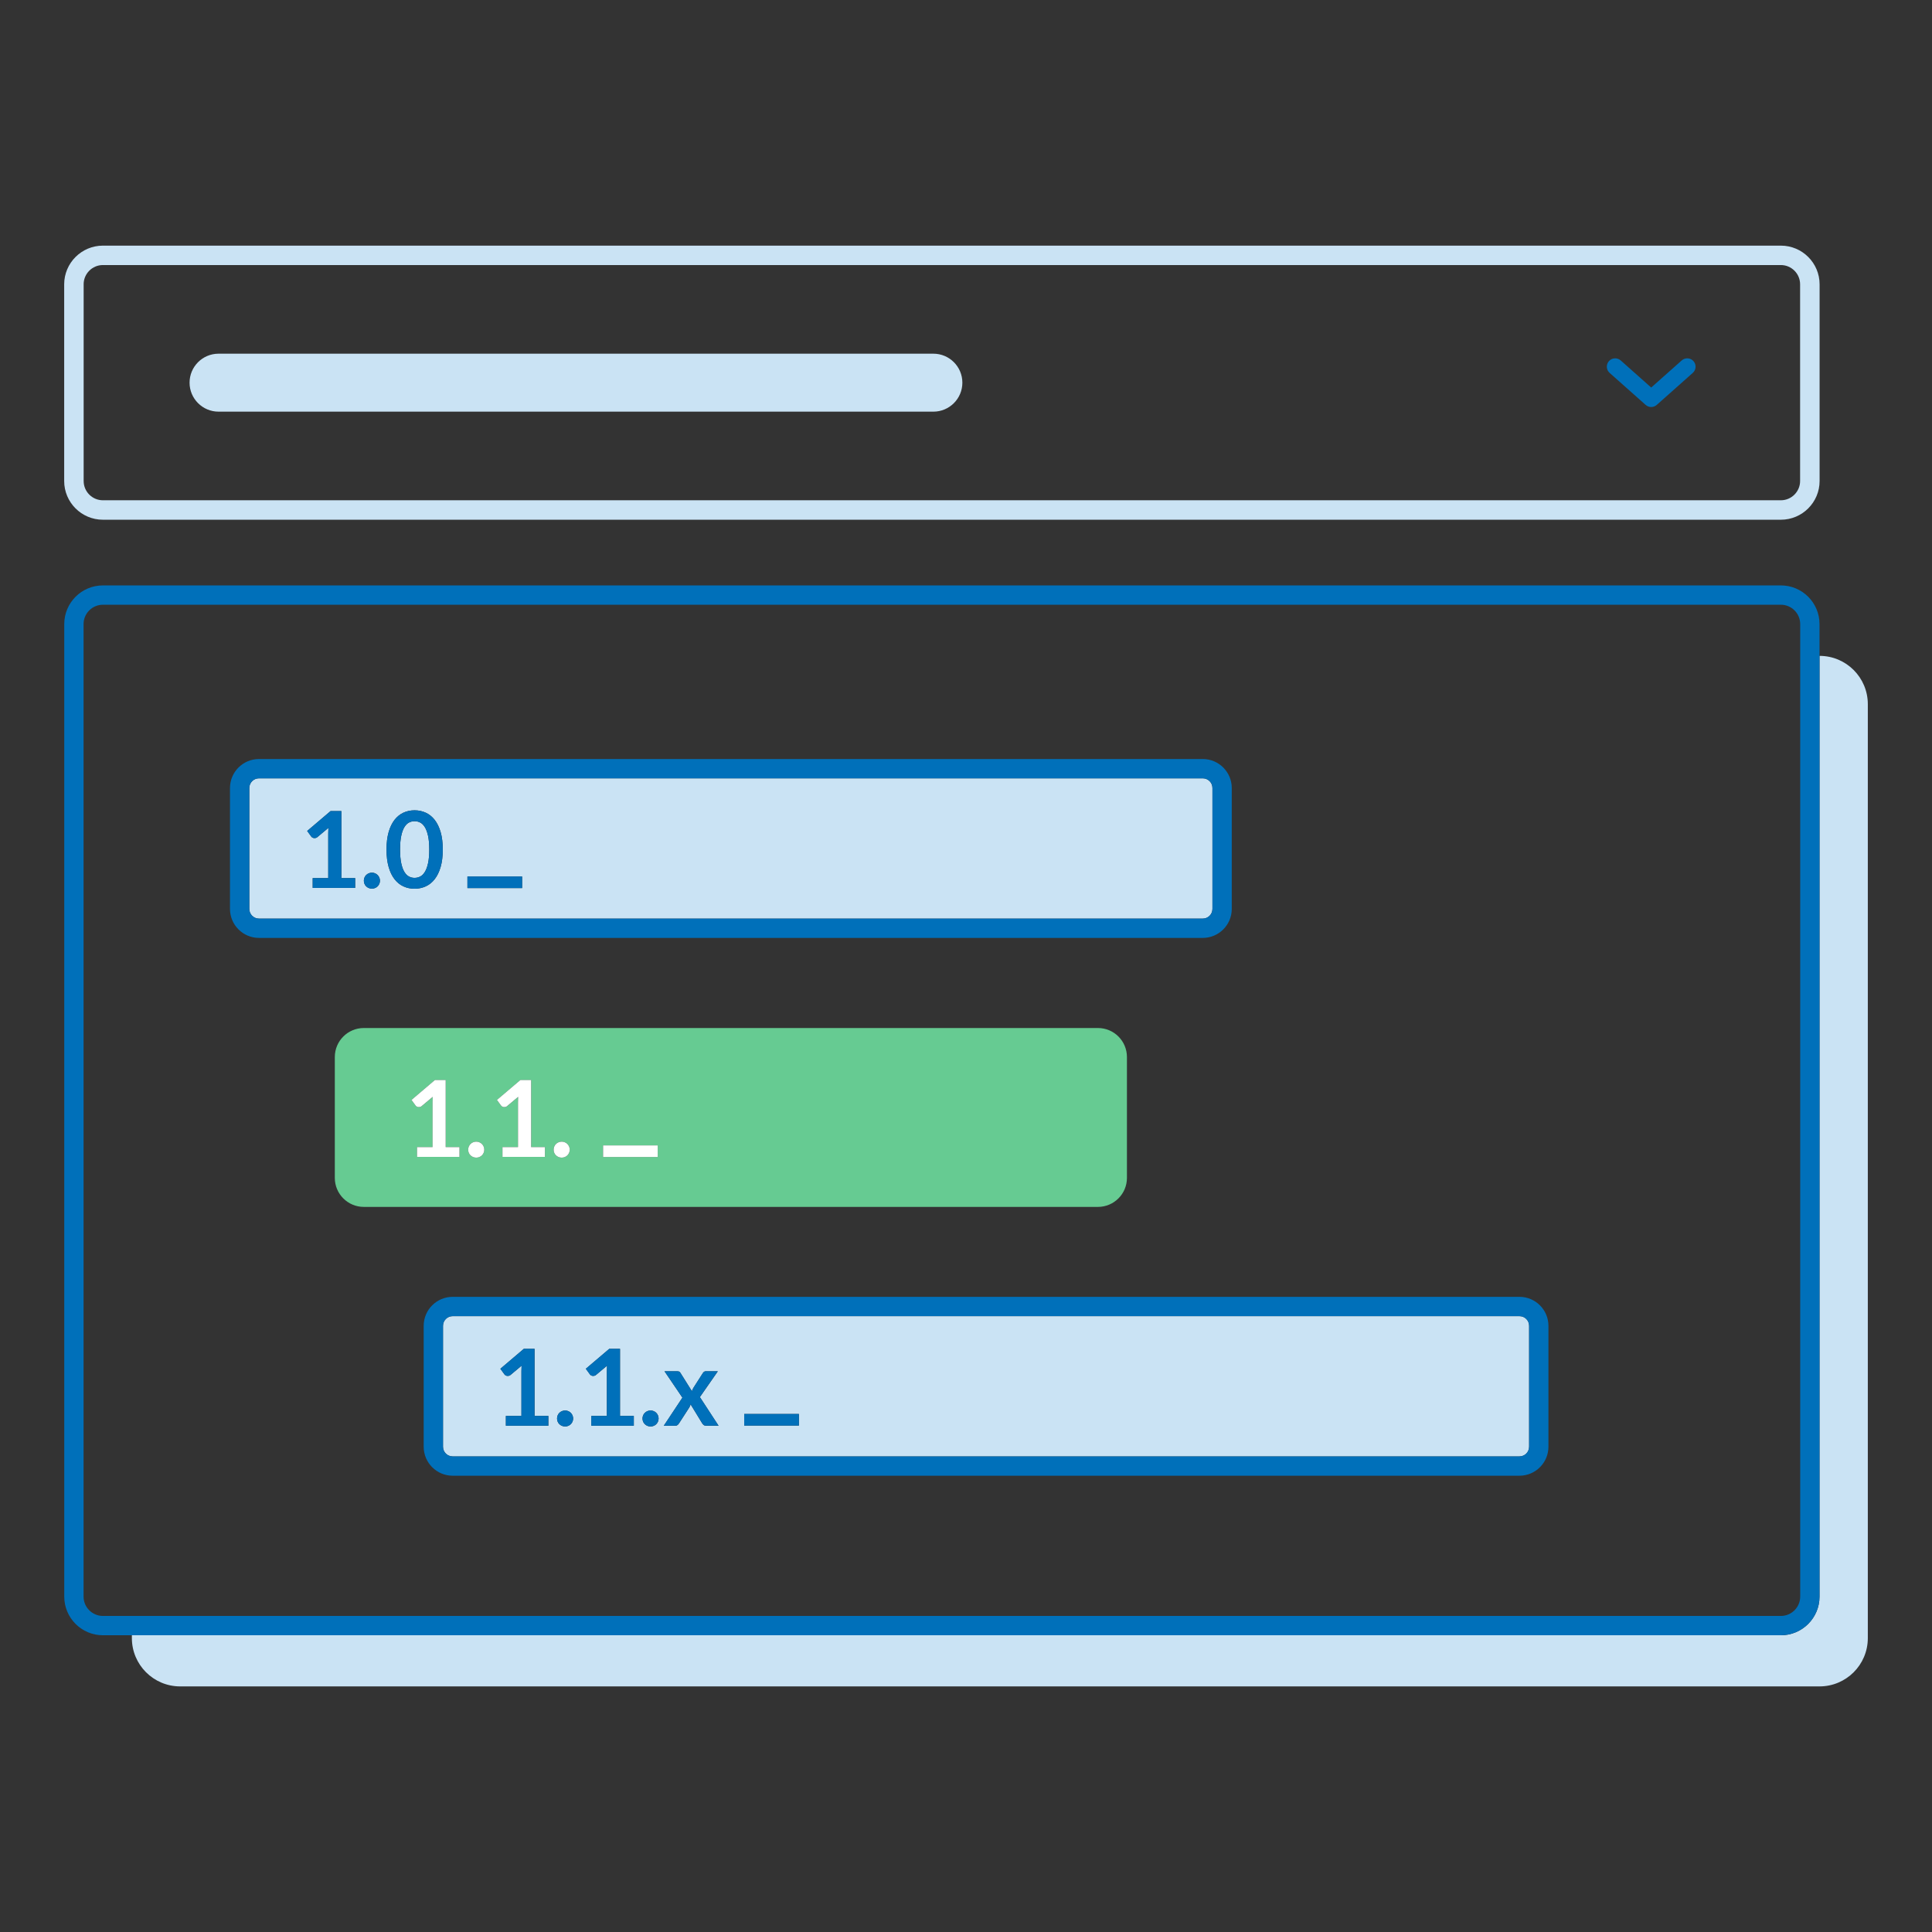 <?xml version="1.0" encoding="UTF-8"?><svg id="b" xmlns="http://www.w3.org/2000/svg" viewBox="0 0 1000 1000"><rect x="0" y="0" width="1000" height="1000" fill="#333333" stroke="none"/><path d="M941.78,339.47h0v486.94c0,11.03-8.97,20-20,20H68.26v1.47c0,13.81,11.19,25,25,25h848.52c13.81,0,25-11.19,25-25v-483.4c0-13.81-11.19-25-25-25Z" style="fill:#cae3f4;"/><path d="M941.78,826.41v-503.4c0-11.03-8.97-20-20-20H53.26c-11.03,0-20,8.97-20,20v503.4c0,11.03,8.97,20,20,20h868.52c11.03,0,20-8.97,20-20ZM43.26,826.41v-503.4c0-5.51,4.49-10,10-10h868.52c5.51,0,10,4.49,10,10v503.4c0,5.51-4.49,10-10,10H53.26c-5.51,0-10-4.49-10-10Z" style="fill:#0070ba;"/><path d="M53.26,269.01h868.52c11.05,0,20.04-8.99,20.04-20.03v-101.81c0-11.05-8.99-20.03-20.04-20.03H53.26c-11.05,0-20.04,8.99-20.04,20.03v101.81c0,11.05,8.99,20.03,20.04,20.03ZM43.29,147.16c0-5.49,4.47-9.97,9.96-9.97h868.52c5.5,0,9.96,4.47,9.96,9.97v101.81c0,5.49-4.47,9.97-9.96,9.97H53.26c-5.5,0-9.96-4.47-9.96-9.97v-101.81Z" style="fill:#cae3f4;"/><path d="M113.12,213.07h370c8.28,0,15-6.72,15-15s-6.72-15-15-15H113.12c-8.28,0-15,6.72-15,15s6.72,15,15,15Z" style="fill:#cae3f4;"/><path d="M851.79,209.58c.82.73,1.84,1.09,2.87,1.09s2.05-.36,2.87-1.09l18.65-16.57c1.78-1.58,1.94-4.31.36-6.09-1.58-1.78-4.31-1.94-6.09-.36l-15.79,14.03-15.79-14.03c-1.78-1.58-4.51-1.42-6.09.36-1.58,1.78-1.42,4.51.36,6.09l18.65,16.57Z" style="fill:#0070ba;"/><path d="M209.35,451.37c.7,1.12,1.5,1.9,2.4,2.35.91.45,1.85.67,2.82.67s1.94-.22,2.86-.67c.92-.45,1.73-1.23,2.43-2.35.71-1.12,1.27-2.62,1.69-4.51.42-1.89.63-4.27.63-7.14s-.21-5.26-.63-7.14c-.42-1.89-.98-3.39-1.69-4.51s-1.52-1.9-2.43-2.35c-.92-.45-1.87-.67-2.86-.67s-1.91.22-2.82.67c-.91.45-1.71,1.23-2.4,2.35-.7,1.12-1.25,2.62-1.66,4.51s-.62,4.27-.62,7.14.21,5.26.62,7.14c.41,1.89.97,3.39,1.66,4.51Z" style="fill:#cae3f4;"/><path d="M622.56,475.46c2.76,0,5-2.24,5-5v-62.59c0-2.76-2.24-5-5-5H134.04c-2.76,0-5,2.24-5,5v62.59c0,2.76,2.24,5,5,5h488.52ZM241.94,453.67h28.3v6h-28.3v-6ZM201.16,430.68c.73-2.55,1.75-4.65,3.05-6.32,1.3-1.67,2.83-2.91,4.6-3.72s3.69-1.22,5.76-1.22,4,.41,5.78,1.22c1.79.81,3.33,2.06,4.64,3.72,1.31,1.67,2.33,3.77,3.08,6.32.74,2.55,1.11,5.56,1.11,9.04s-.37,6.47-1.11,9.02c-.74,2.56-1.77,4.67-3.08,6.33-1.31,1.67-2.86,2.91-4.64,3.72-1.79.81-3.71,1.22-5.78,1.22s-3.99-.41-5.76-1.22c-1.77-.81-3.3-2.06-4.6-3.72-1.3-1.67-2.32-3.78-3.05-6.33-.73-2.55-1.1-5.56-1.1-9.02s.37-6.49,1.1-9.04ZM188.65,454.22c.21-.51.5-.95.88-1.32.38-.37.82-.66,1.33-.88.51-.22,1.06-.33,1.65-.33s1.11.11,1.62.33.95.51,1.32.88c.37.37.66.81.88,1.32s.33,1.05.33,1.62-.11,1.13-.33,1.63c-.22.5-.51.94-.88,1.3-.37.37-.81.66-1.32.87-.51.21-1.05.32-1.62.32s-1.14-.11-1.65-.32c-.51-.21-.96-.5-1.33-.87-.38-.37-.67-.8-.88-1.3-.21-.5-.32-1.05-.32-1.63s.1-1.11.32-1.62ZM171.11,419.8h5.58v34.7h7.14v5.08h-21.98v-5.08h8.05v-23.16c0-.9.03-1.84.08-2.83l-5.71,4.78c-.24.2-.48.34-.73.41-.25.07-.49.11-.73.11-.37,0-.7-.08-1-.23-.3-.16-.53-.33-.67-.54l-2.14-2.94,12.12-10.3Z" style="fill:#cae3f4;"/><path d="M637.56,470.46v-62.59c0-8.27-6.73-15-15-15H134.04c-8.27,0-15,6.73-15,15v62.59c0,8.27,6.73,15,15,15h488.52c8.27,0,15-6.73,15-15ZM129.04,470.46v-62.59c0-2.76,2.24-5,5-5h488.52c2.76,0,5,2.24,5,5v62.59c0,2.76-2.24,5-5,5H134.04c-2.76,0-5-2.24-5-5Z" style="fill:#0070ba;"/><rect x="241.94" y="453.67" width="28.3" height="6" style="fill:#0070ba;"/><path d="M161.81,433.58c.3.16.64.23,1,.23.24,0,.48-.04.73-.11.25-.07.49-.21.73-.41l5.71-4.78c-.05.99-.08,1.93-.08,2.83v23.16h-8.05v5.08h21.98v-5.08h-7.14v-34.7h-5.58l-12.12,10.3,2.14,2.94c.15.2.37.38.67.54Z" style="fill:#0070ba;"/><path d="M189.53,458.78c.38.37.82.66,1.33.87.51.21,1.06.32,1.65.32s1.11-.11,1.62-.32c.51-.21.95-.5,1.32-.87.37-.37.66-.8.88-1.3.22-.5.33-1.05.33-1.63s-.11-1.11-.33-1.62-.51-.95-.88-1.32c-.37-.37-.81-.66-1.32-.88s-1.05-.33-1.62-.33-1.14.11-1.65.33c-.51.22-.96.51-1.33.88-.38.37-.67.81-.88,1.32-.21.51-.32,1.05-.32,1.62s.1,1.13.32,1.63c.21.5.5.94.88,1.3Z" style="fill:#0070ba;"/><path d="M204.21,455.07c1.3,1.67,2.83,2.91,4.6,3.72,1.77.81,3.69,1.22,5.76,1.22s4-.41,5.78-1.22c1.79-.81,3.33-2.06,4.64-3.72,1.31-1.67,2.33-3.78,3.08-6.33.74-2.55,1.11-5.56,1.11-9.02s-.37-6.49-1.11-9.04c-.74-2.55-1.77-4.65-3.08-6.32-1.31-1.67-2.86-2.91-4.64-3.72-1.79-.81-3.71-1.22-5.78-1.22s-3.99.41-5.76,1.22-3.3,2.06-4.6,3.72c-1.3,1.67-2.32,3.77-3.05,6.32s-1.1,5.56-1.1,9.04.37,6.47,1.1,9.02c.73,2.56,1.75,4.67,3.05,6.33ZM207.69,432.57c.41-1.89.97-3.39,1.66-4.51.7-1.12,1.5-1.9,2.4-2.35.91-.45,1.85-.67,2.82-.67s1.94.22,2.86.67c.92.45,1.73,1.23,2.43,2.35s1.27,2.62,1.69,4.51c.42,1.89.63,4.27.63,7.14s-.21,5.26-.63,7.14c-.42,1.89-.98,3.39-1.69,4.51-.71,1.12-1.52,1.9-2.43,2.35-.92.45-1.87.67-2.86.67s-1.91-.22-2.82-.67c-.91-.45-1.71-1.23-2.4-2.35-.7-1.12-1.25-2.62-1.66-4.51-.41-1.89-.62-4.27-.62-7.14s.21-5.26.62-7.14Z" style="fill:#0070ba;"/><path d="M583.3,609.69v-62.59c0-8.27-6.73-15-15-15H188.3c-8.27,0-15,6.73-15,15v62.59c0,8.27,6.73,15,15,15h380c8.27,0,15-6.73,15-15ZM340.45,592.86v6h-28.3v-6h28.3ZM294.88,595.07c0,.59-.11,1.13-.33,1.63-.22.5-.51.94-.88,1.3-.37.37-.81.66-1.32.87-.51.21-1.05.32-1.62.32s-1.14-.11-1.65-.32c-.51-.21-.96-.5-1.33-.87-.38-.37-.67-.8-.88-1.3-.21-.5-.32-1.05-.32-1.63s.1-1.11.32-1.62c.21-.51.5-.95.88-1.32.38-.37.82-.66,1.33-.88.51-.22,1.06-.33,1.65-.33s1.11.11,1.62.33.95.51,1.32.88c.37.37.66.81.88,1.32s.33,1.05.33,1.62ZM262.5,572.52c-.24.2-.48.34-.73.41-.25.07-.49.11-.73.11-.37,0-.7-.08-1-.23-.3-.16-.53-.33-.67-.54l-2.14-2.94,12.12-10.3h5.58v34.7h7.14v5.08h-21.98v-5.08h8.05v-23.16c0-.9.03-1.84.08-2.83l-5.71,4.78ZM250.66,595.07c0,.59-.11,1.13-.33,1.63-.22.5-.51.94-.88,1.3-.37.37-.81.66-1.32.87-.51.21-1.05.32-1.62.32s-1.14-.11-1.65-.32c-.51-.21-.96-.5-1.33-.87-.38-.37-.67-.8-.88-1.3-.21-.5-.32-1.05-.32-1.63s.1-1.11.32-1.62c.21-.51.5-.95.88-1.32.38-.37.82-.66,1.33-.88.51-.22,1.06-.33,1.65-.33s1.11.11,1.62.33.95.51,1.32.88c.37.37.66.81.88,1.32s.33,1.05.33,1.62ZM218.27,572.52c-.24.2-.48.34-.73.41-.25.07-.49.11-.73.11-.37,0-.7-.08-1-.23-.3-.16-.53-.33-.67-.54l-2.14-2.94,12.12-10.3h5.58v34.7h7.14v5.08h-21.98v-5.08h8.05v-23.16c0-.9.03-1.84.08-2.83l-5.71,4.78Z" style="fill:#66cb92;"/><rect x="312.15" y="592.86" width="28.3" height="6" style="fill:#fff;"/><path d="M223.9,593.72h-8.05v5.08h21.98v-5.08h-7.14v-34.7h-5.58l-12.12,10.3,2.14,2.94c.15.2.37.38.67.54.3.16.64.23,1,.23.24,0,.48-.04.73-.11.25-.07.49-.21.73-.41l5.71-4.78c-.05.99-.08,1.93-.08,2.83v23.16Z" style="fill:#fff;"/><path d="M248.13,591.25c-.51-.22-1.05-.33-1.62-.33s-1.14.11-1.65.33c-.51.22-.96.51-1.33.88-.38.37-.67.81-.88,1.32-.21.51-.32,1.05-.32,1.62s.1,1.13.32,1.63c.21.5.5.94.88,1.3.38.37.82.66,1.33.87.51.21,1.06.32,1.65.32s1.11-.11,1.62-.32c.51-.21.95-.5,1.32-.87.37-.37.66-.8.88-1.3.22-.5.33-1.05.33-1.63s-.11-1.11-.33-1.62-.51-.95-.88-1.32c-.37-.37-.81-.66-1.32-.88Z" style="fill:#fff;"/><path d="M268.13,593.72h-8.05v5.08h21.98v-5.08h-7.14v-34.7h-5.58l-12.12,10.3,2.14,2.94c.15.2.37.38.67.54.3.16.64.23,1,.23.24,0,.48-.04.73-.11.25-.07.49-.21.73-.41l5.71-4.78c-.05.99-.08,1.93-.08,2.83v23.16Z" style="fill:#fff;"/><path d="M292.36,591.25c-.51-.22-1.05-.33-1.62-.33s-1.14.11-1.65.33c-.51.22-.96.51-1.33.88-.38.37-.67.81-.88,1.32-.21.51-.32,1.05-.32,1.62s.1,1.13.32,1.63c.21.5.5.94.88,1.3.38.37.82.66,1.33.87.51.21,1.06.32,1.65.32s1.11-.11,1.62-.32c.51-.21.95-.5,1.32-.87.37-.37.66-.8.88-1.3.22-.5.33-1.05.33-1.63s-.11-1.11-.33-1.62-.51-.95-.88-1.32c-.37-.37-.81-.66-1.32-.88Z" style="fill:#fff;"/><path d="M786.46,681.24H234.3c-2.76,0-5,2.24-5,5v62.59c0,2.76,2.24,5,5,5h552.17c2.76,0,5-2.24,5-5v-62.59c0-2.76-2.24-5-5-5ZM283.83,737.95h-21.98v-5.08h8.05v-23.16c0-.9.03-1.84.08-2.83l-5.71,4.78c-.24.2-.48.34-.73.41-.25.07-.49.11-.73.11-.37,0-.7-.08-1-.23-.3-.16-.53-.33-.67-.54l-2.14-2.94,12.12-10.3h5.58v34.7h7.14v5.08ZM296.33,735.85c-.22.5-.51.94-.88,1.3-.37.37-.81.66-1.32.87s-1.05.32-1.62.32-1.14-.11-1.65-.32c-.51-.21-.96-.5-1.33-.87s-.67-.8-.88-1.3c-.21-.5-.32-1.05-.32-1.63s.1-1.11.32-1.62c.21-.51.5-.95.88-1.32s.82-.66,1.33-.88c.51-.22,1.06-.33,1.65-.33s1.11.11,1.62.33.95.51,1.32.88c.37.37.66.81.88,1.32s.33,1.05.33,1.62-.11,1.13-.33,1.63ZM328.06,737.95h-21.98v-5.08h8.05v-23.16c0-.9.03-1.84.08-2.83l-5.71,4.78c-.24.2-.48.34-.73.41-.25.07-.49.11-.73.11-.37,0-.7-.08-1-.23-.3-.16-.53-.33-.67-.54l-2.14-2.94,12.12-10.3h5.58v34.7h7.14v5.08ZM340.56,735.85c-.22.5-.51.94-.88,1.3-.37.37-.81.66-1.32.87s-1.05.32-1.62.32-1.14-.11-1.65-.32c-.51-.21-.96-.5-1.33-.87s-.67-.8-.88-1.3c-.21-.5-.32-1.05-.32-1.63s.1-1.11.32-1.62c.21-.51.5-.95.88-1.32s.82-.66,1.33-.88c.51-.22,1.06-.33,1.65-.33s1.11.11,1.62.33.95.51,1.32.88c.37.37.66.81.88,1.32s.33,1.05.33,1.62-.11,1.13-.33,1.63ZM365.39,737.95c-.49,0-.89-.13-1.19-.38-.3-.26-.55-.55-.76-.88l-5.99-9.81c-.17.66-.39,1.21-.69,1.65l-5.27,8.16c-.2.31-.45.6-.74.87s-.66.4-1.1.4h-6.07l9.64-14.53-9.26-13.65h6.54c.5,0,.86.07,1.1.21.24.14.45.36.63.67l5.91,9.42c.09-.31.21-.62.34-.93.14-.31.31-.62.51-.93l4.75-7.42c.22-.35.45-.6.69-.77.24-.17.53-.25.88-.25h6.24l-9.29,13.35,9.67,14.83h-6.54ZM413.51,737.88h-28.3v-6h28.3v6Z" style="fill:#cae3f4;"/><path d="M786.46,671.24H234.3c-8.27,0-15,6.73-15,15v62.59c0,8.27,6.73,15,15,15h552.17c8.27,0,15-6.73,15-15v-62.59c0-8.27-6.73-15-15-15ZM791.46,748.83c0,2.76-2.24,5-5,5H234.3c-2.76,0-5-2.24-5-5v-62.59c0-2.76,2.24-5,5-5h552.17c2.76,0,5,2.24,5,5v62.59Z" style="fill:#0070ba;"/><rect x="385.21" y="731.88" width="28.3" height="6" style="fill:#0070ba;"/><path d="M276.68,698.17h-5.58l-12.12,10.3,2.14,2.94c.15.2.37.38.67.54.3.16.64.23,1,.23.24,0,.48-.04.73-.11.25-.07.49-.21.73-.41l5.71-4.78c-.05.99-.08,1.93-.08,2.83v23.16h-8.05v5.08h21.98v-5.08h-7.14v-34.7Z" style="fill:#0070ba;"/><path d="M295.45,731.27c-.37-.37-.81-.66-1.32-.88s-1.05-.33-1.62-.33-1.14.11-1.65.33c-.51.22-.96.51-1.33.88s-.67.81-.88,1.32c-.21.51-.32,1.05-.32,1.62s.1,1.13.32,1.63c.21.5.5.94.88,1.3s.82.66,1.33.87c.51.21,1.06.32,1.65.32s1.11-.11,1.62-.32.95-.5,1.32-.87c.37-.37.66-.8.88-1.3s.33-1.05.33-1.63-.11-1.11-.33-1.62-.51-.95-.88-1.32Z" style="fill:#0070ba;"/><path d="M320.91,698.17h-5.58l-12.12,10.3,2.14,2.94c.15.2.37.38.67.54.3.16.64.23,1,.23.24,0,.48-.04.73-.11.25-.07.49-.21.73-.41l5.71-4.78c-.05.99-.08,1.93-.08,2.83v23.16h-8.05v5.08h21.98v-5.08h-7.14v-34.7Z" style="fill:#0070ba;"/><path d="M339.68,731.27c-.37-.37-.81-.66-1.32-.88s-1.05-.33-1.62-.33-1.14.11-1.65.33c-.51.22-.96.51-1.33.88s-.67.81-.88,1.32c-.21.51-.32,1.05-.32,1.62s.1,1.13.32,1.63c.21.5.5.94.88,1.3s.82.66,1.33.87c.51.21,1.06.32,1.65.32s1.11-.11,1.62-.32.95-.5,1.32-.87c.37-.37.66-.8.88-1.3s.33-1.05.33-1.63-.11-1.11-.33-1.62-.51-.95-.88-1.32Z" style="fill:#0070ba;"/><path d="M371.54,709.76h-6.24c-.35,0-.64.08-.88.25-.24.17-.47.42-.69.77l-4.75,7.42c-.2.31-.37.62-.51.93-.14.31-.25.62-.34.93l-5.91-9.42c-.18-.31-.39-.54-.63-.67-.24-.14-.6-.21-1.1-.21h-6.54l9.26,13.65-9.64,14.53h6.07c.44,0,.81-.13,1.1-.4s.54-.55.74-.87l5.27-8.16c.29-.44.52-.99.69-1.65l5.99,9.81c.2.33.45.62.76.88.3.26.7.38,1.19.38h6.54l-9.67-14.83,9.29-13.35Z" style="fill:#0070ba;"/></svg>